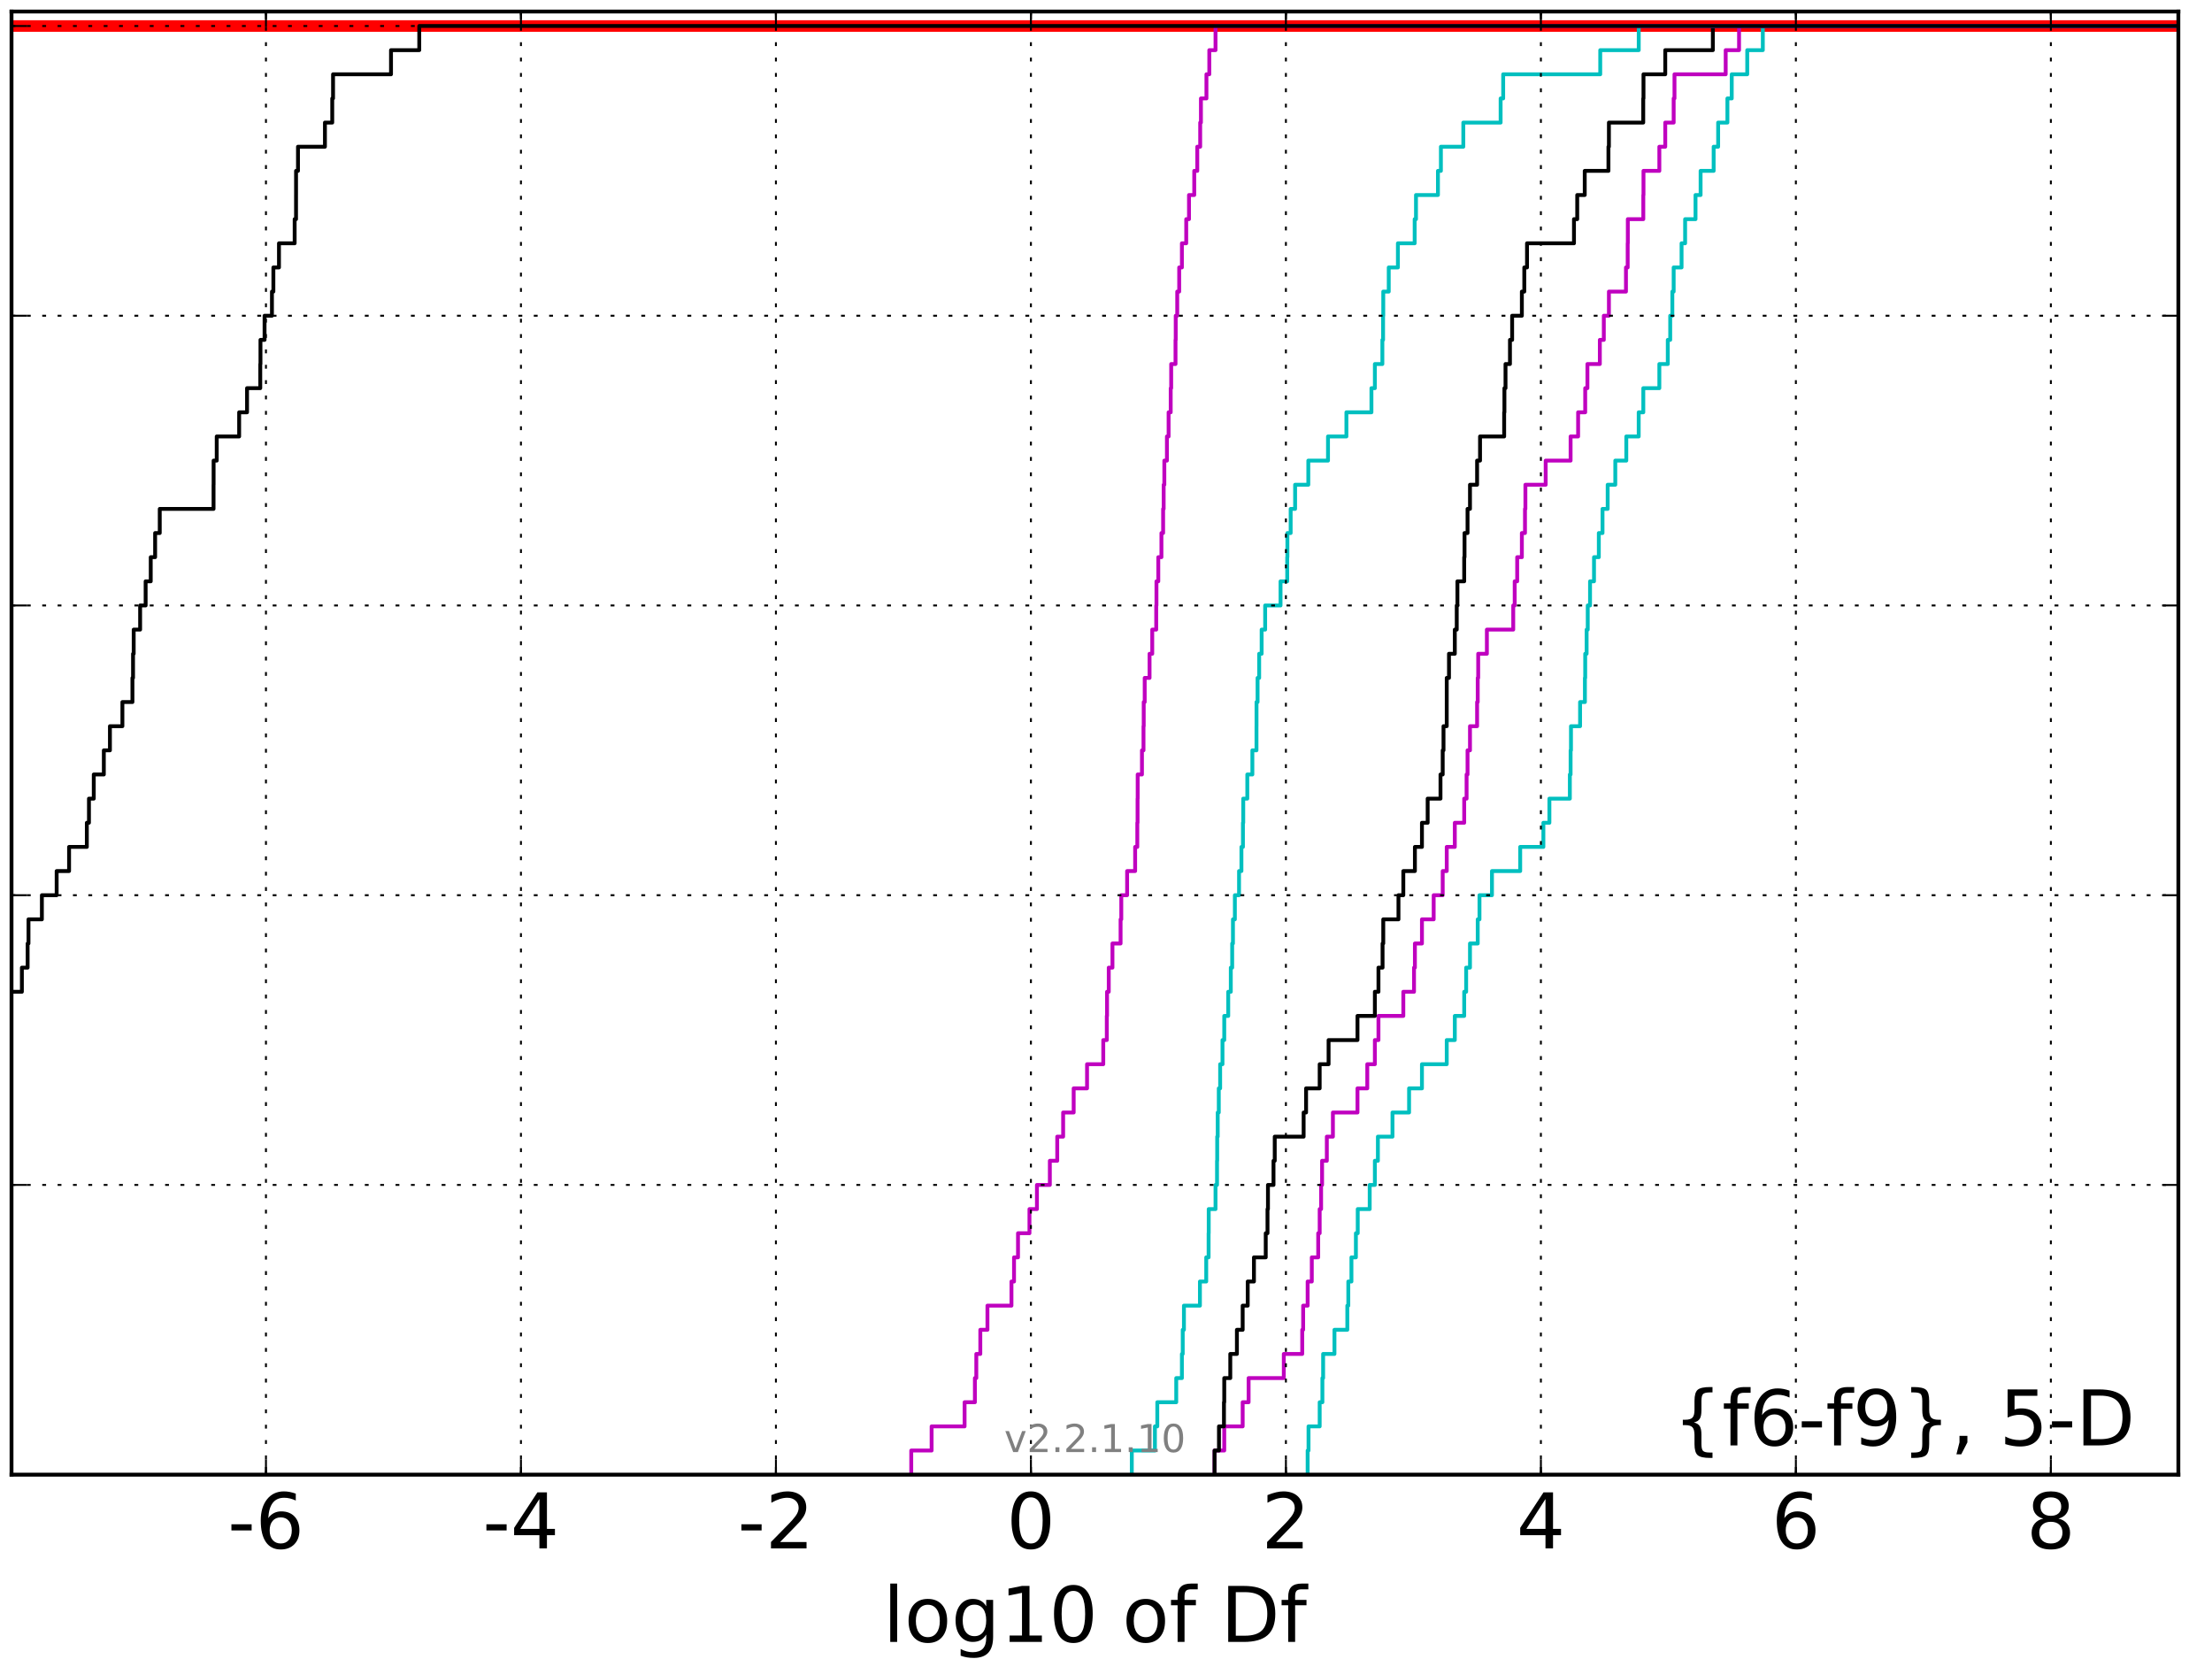 <?xml version="1.0" encoding="utf-8" standalone="no"?>
<!DOCTYPE svg PUBLIC "-//W3C//DTD SVG 1.1//EN"
  "http://www.w3.org/Graphics/SVG/1.1/DTD/svg11.dtd">
<!-- Created with matplotlib (http://matplotlib.org/) -->
<svg height="432pt" version="1.1" viewBox="0 0 576 432" width="576pt" xmlns="http://www.w3.org/2000/svg" xmlns:xlink="http://www.w3.org/1999/xlink">
 <defs>
  <style type="text/css">
*{stroke-linecap:butt;stroke-linejoin:round;stroke-miterlimit:100000;}
  </style>
 </defs>
 <g id="figure_1">
  <g id="patch_1">
   <path d="M 0 432 
L 576 432 
L 576 0 
L 0 0 
z
" style="fill:#ffffff;"/>
  </g>
  <g id="axes_1">
   <g id="patch_2">
    <path d="M 3 384 
L 567.24 384 
L 567.24 3 
L 3 3 
z
" style="fill:#ffffff;"/>
   </g>
   <g id="line2d_1">
    <path clip-path="url(#pf6d79faf57)" d="M -190.827 384 
M -1 6.772 
L 567.24 6.772 
" style="fill:none;stroke:#ff0000;stroke-linecap:square;stroke-width:3.0;"/>
   </g>
   <g id="line2d_2">
    <path clip-path="url(#pf6d79faf57)" d="M 340.509 384 
L 340.509 377.713 
L 340.736 377.713 
L 340.736 371.426 
L 343.642 371.426 
L 343.642 365.139 
L 344.349 365.139 
L 344.349 358.851 
L 344.541 358.851 
L 344.541 352.564 
L 347.491 352.564 
L 347.491 346.277 
L 350.837 346.277 
L 350.837 339.99 
L 351.096 339.99 
L 351.096 333.703 
L 351.911 333.703 
L 351.911 327.416 
L 353.073 327.416 
L 353.073 321.129 
L 353.553 321.129 
L 353.553 314.842 
L 356.668 314.842 
L 356.668 308.554 
L 358.015 308.554 
L 358.015 302.267 
L 358.801 302.267 
L 358.801 295.98 
L 362.6 295.98 
L 362.6 289.693 
L 366.921 289.693 
L 366.921 283.406 
L 370.273 283.406 
L 370.273 277.119 
L 376.728 277.119 
L 376.728 270.832 
L 378.83 270.832 
L 378.83 264.545 
L 381.276 264.545 
L 381.276 258.257 
L 381.784 258.257 
L 381.784 251.97 
L 382.782 251.97 
L 382.782 245.683 
L 384.797 245.683 
L 384.797 239.396 
L 385.254 239.396 
L 385.254 233.109 
L 388.503 233.109 
L 388.503 226.822 
L 395.857 226.822 
L 395.857 220.535 
L 401.891 220.535 
L 401.891 214.248 
L 403.461 214.248 
L 403.461 207.96 
L 408.785 207.96 
L 408.785 201.673 
L 408.981 201.673 
L 408.981 195.386 
L 409.08 195.386 
L 409.08 189.099 
L 411.448 189.099 
L 411.448 182.812 
L 412.707 182.812 
L 412.707 176.525 
L 412.784 176.525 
L 412.784 170.238 
L 413.153 170.238 
L 413.153 163.95 
L 413.445 163.95 
L 413.445 157.663 
L 414.044 157.663 
L 414.044 151.376 
L 415.076 151.376 
L 415.076 145.089 
L 416.33 145.089 
L 416.33 138.802 
L 417.292 138.802 
L 417.292 132.515 
L 418.637 132.515 
L 418.637 126.228 
L 420.619 126.228 
L 420.619 119.941 
L 423.484 119.941 
L 423.484 113.653 
L 426.714 113.653 
L 426.714 107.366 
L 427.913 107.366 
L 427.913 101.079 
L 432.089 101.079 
L 432.089 94.792 
L 434.289 94.792 
L 434.289 88.505 
L 434.92 88.505 
L 434.92 82.218 
L 435.475 82.218 
L 435.475 75.931 
L 435.819 75.931 
L 435.819 69.644 
L 437.875 69.644 
L 437.875 63.356 
L 438.801 63.356 
L 438.801 57.069 
L 441.509 57.069 
L 441.509 50.782 
L 442.832 50.782 
L 442.832 44.495 
L 446.233 44.495 
L 446.233 38.208 
L 447.403 38.208 
L 447.403 31.921 
L 449.812 31.921 
L 449.812 25.634 
L 450.941 25.634 
L 450.941 19.347 
L 454.976 19.347 
L 454.976 13.059 
L 459.034 13.059 
L 459.034 6.772 
L 459.034 6.772 
L 459.034 6.772 
L 567.24 6.772 
" style="fill:none;stroke:#00bfbf;stroke-linecap:square;"/>
   </g>
   <g id="line2d_3">
    <path clip-path="url(#pf6d79faf57)" d="M 316.266 384 
L 316.266 377.713 
L 318.793 377.713 
L 318.793 371.426 
L 323.589 371.426 
L 323.589 365.139 
L 325.135 365.139 
L 325.135 358.851 
L 334.299 358.851 
L 334.299 352.564 
L 339.097 352.564 
L 339.097 346.277 
L 339.338 346.277 
L 339.338 339.99 
L 340.509 339.99 
L 340.509 333.703 
L 341.589 333.703 
L 341.589 327.416 
L 343.258 327.416 
L 343.258 321.129 
L 343.642 321.129 
L 343.642 314.842 
L 344.012 314.842 
L 344.012 308.554 
L 344.267 308.554 
L 344.267 302.267 
L 345.505 302.267 
L 345.505 295.98 
L 347.086 295.98 
L 347.086 289.693 
L 353.488 289.693 
L 353.488 283.406 
L 356.036 283.406 
L 356.036 277.119 
L 358.015 277.119 
L 358.015 270.832 
L 358.947 270.832 
L 358.947 264.545 
L 365.421 264.545 
L 365.421 258.257 
L 368.207 258.257 
L 368.207 251.97 
L 368.438 251.97 
L 368.438 245.683 
L 370.273 245.683 
L 370.273 239.396 
L 373.325 239.396 
L 373.325 233.109 
L 375.676 233.109 
L 375.676 226.822 
L 376.728 226.822 
L 376.728 220.535 
L 378.83 220.535 
L 378.83 214.248 
L 381.276 214.248 
L 381.276 207.96 
L 381.896 207.96 
L 381.896 201.673 
L 382.145 201.673 
L 382.145 195.386 
L 382.782 195.386 
L 382.782 189.099 
L 384.633 189.099 
L 384.633 182.812 
L 384.797 182.812 
L 384.797 176.525 
L 384.921 176.525 
L 384.921 170.238 
L 387.181 170.238 
L 387.181 163.95 
L 394.043 163.95 
L 394.043 157.663 
L 394.424 157.663 
L 394.424 151.376 
L 395.072 151.376 
L 395.072 145.089 
L 396.29 145.089 
L 396.29 138.802 
L 397.105 138.802 
L 397.105 132.515 
L 397.21 132.515 
L 397.21 126.228 
L 402.492 126.228 
L 402.492 119.941 
L 408.981 119.941 
L 408.981 113.653 
L 410.939 113.653 
L 410.939 107.366 
L 412.784 107.366 
L 412.784 101.079 
L 413.362 101.079 
L 413.362 94.792 
L 416.595 94.792 
L 416.595 88.505 
L 417.63 88.505 
L 417.63 82.218 
L 418.957 82.218 
L 418.957 75.931 
L 423.398 75.931 
L 423.398 69.644 
L 423.847 69.644 
L 423.847 63.356 
L 423.882 63.356 
L 423.882 57.069 
L 427.913 57.069 
L 427.913 50.782 
L 427.96 50.782 
L 427.96 44.495 
L 432.089 44.495 
L 432.089 38.208 
L 433.627 38.208 
L 433.627 31.921 
L 435.819 31.921 
L 435.819 25.634 
L 436.033 25.634 
L 436.033 19.347 
L 449.366 19.347 
L 449.366 13.059 
L 452.845 13.059 
L 452.845 6.772 
L 452.845 6.772 
L 452.845 6.772 
L 567.24 6.772 
" style="fill:none;stroke:#bf00bf;stroke-linecap:square;"/>
   </g>
   <g id="line2d_4">
    <path clip-path="url(#pf6d79faf57)" d="M 316.266 384 
L 316.266 377.713 
L 317.418 377.713 
L 317.418 371.426 
L 318.719 371.426 
L 318.719 365.139 
L 318.793 365.139 
L 318.793 358.851 
L 320.363 358.851 
L 320.363 352.564 
L 322.088 352.564 
L 322.088 346.277 
L 323.589 346.277 
L 323.589 339.99 
L 324.903 339.99 
L 324.903 333.703 
L 326.525 333.703 
L 326.525 327.416 
L 329.596 327.416 
L 329.596 321.129 
L 330.055 321.129 
L 330.055 314.842 
L 330.175 314.842 
L 330.175 308.554 
L 331.618 308.554 
L 331.618 302.267 
L 331.941 302.267 
L 331.941 295.98 
L 339.463 295.98 
L 339.463 289.693 
L 340.099 289.693 
L 340.099 283.406 
L 343.642 283.406 
L 343.642 277.119 
L 345.961 277.119 
L 345.961 270.832 
L 353.488 270.832 
L 353.488 264.545 
L 358.015 264.545 
L 358.015 258.257 
L 358.947 258.257 
L 358.947 251.97 
L 360.017 251.97 
L 360.017 245.683 
L 360.198 245.683 
L 360.198 239.396 
L 364.158 239.396 
L 364.158 233.109 
L 365.421 233.109 
L 365.421 226.822 
L 368.438 226.822 
L 368.438 220.535 
L 370.273 220.535 
L 370.273 214.248 
L 371.761 214.248 
L 371.761 207.96 
L 375.101 207.96 
L 375.101 201.673 
L 375.676 201.673 
L 375.676 195.386 
L 375.886 195.386 
L 375.886 189.099 
L 376.727 189.099 
L 376.727 182.812 
L 376.728 182.812 
L 376.728 176.525 
L 377.314 176.525 
L 377.314 170.238 
L 378.83 170.238 
L 378.83 163.95 
L 379.333 163.95 
L 379.333 157.663 
L 379.509 157.663 
L 379.509 151.376 
L 381.276 151.376 
L 381.276 145.089 
L 381.36 145.089 
L 381.36 138.802 
L 382.145 138.802 
L 382.145 132.515 
L 382.782 132.515 
L 382.782 126.228 
L 384.633 126.228 
L 384.633 119.941 
L 385.399 119.941 
L 385.399 113.653 
L 391.68 113.653 
L 391.68 107.366 
L 391.747 107.366 
L 391.747 101.079 
L 392.033 101.079 
L 392.033 94.792 
L 393.191 94.792 
L 393.191 88.505 
L 393.758 88.505 
L 393.758 82.218 
L 396.29 82.218 
L 396.29 75.931 
L 396.923 75.931 
L 396.923 69.644 
L 397.634 69.644 
L 397.634 63.356 
L 409.86 63.356 
L 409.86 57.069 
L 410.707 57.069 
L 410.707 50.782 
L 412.662 50.782 
L 412.662 44.495 
L 418.833 44.495 
L 418.833 38.208 
L 418.957 38.208 
L 418.957 31.921 
L 427.896 31.921 
L 427.896 25.634 
L 427.96 25.634 
L 427.96 19.347 
L 433.627 19.347 
L 433.627 13.059 
L 446.024 13.059 
L 446.024 6.772 
L 446.024 6.772 
L 446.024 6.772 
L 567.24 6.772 
" style="fill:none;stroke:#000000;stroke-linecap:square;"/>
   </g>
   <g id="line2d_5">
    <path clip-path="url(#pf6d79faf57)" d="M 294.717 384 
L 294.717 377.713 
L 300.738 377.713 
L 300.738 371.426 
L 301.356 371.426 
L 301.356 365.139 
L 306.29 365.139 
L 306.29 358.851 
L 307.764 358.851 
L 307.764 352.564 
L 307.981 352.564 
L 307.981 346.277 
L 308.295 346.277 
L 308.295 339.99 
L 312.459 339.99 
L 312.459 333.703 
L 314.099 333.703 
L 314.099 327.416 
L 314.717 327.416 
L 314.717 321.129 
L 314.749 321.129 
L 314.749 314.842 
L 316.519 314.842 
L 316.519 308.554 
L 316.912 308.554 
L 316.912 302.267 
L 316.954 302.267 
L 316.954 295.98 
L 317.092 295.98 
L 317.092 289.693 
L 317.369 289.693 
L 317.369 283.406 
L 317.725 283.406 
L 317.725 277.119 
L 318.332 277.119 
L 318.332 270.832 
L 318.793 270.832 
L 318.793 264.545 
L 319.829 264.545 
L 319.829 258.257 
L 320.498 258.257 
L 320.498 251.97 
L 320.858 251.97 
L 320.858 245.683 
L 321.059 245.683 
L 321.059 239.396 
L 321.557 239.396 
L 321.557 233.109 
L 322.645 233.109 
L 322.645 226.822 
L 323.266 226.822 
L 323.266 220.535 
L 323.66 220.535 
L 323.66 214.248 
L 323.738 214.248 
L 323.738 207.96 
L 324.795 207.96 
L 324.795 201.673 
L 326.112 201.673 
L 326.112 195.386 
L 327.186 195.386 
L 327.186 189.099 
L 327.195 189.099 
L 327.195 182.812 
L 327.47 182.812 
L 327.47 176.525 
L 327.885 176.525 
L 327.885 170.238 
L 328.529 170.238 
L 328.529 163.95 
L 329.443 163.95 
L 329.443 157.663 
L 333.45 157.663 
L 333.45 151.376 
L 335.188 151.376 
L 335.188 145.089 
L 335.234 145.089 
L 335.234 138.802 
L 336.086 138.802 
L 336.086 132.515 
L 337.244 132.515 
L 337.244 126.228 
L 340.682 126.228 
L 340.682 119.941 
L 345.81 119.941 
L 345.81 113.653 
L 350.602 113.653 
L 350.602 107.366 
L 357.12 107.366 
L 357.12 101.079 
L 358.015 101.079 
L 358.015 94.792 
L 359.966 94.792 
L 359.966 88.505 
L 360.152 88.505 
L 360.152 82.218 
L 360.198 82.218 
L 360.198 75.931 
L 361.627 75.931 
L 361.627 69.644 
L 364.011 69.644 
L 364.011 63.356 
L 368.377 63.356 
L 368.377 57.069 
L 368.722 57.069 
L 368.722 50.782 
L 374.438 50.782 
L 374.438 44.495 
L 375.206 44.495 
L 375.206 38.208 
L 381.044 38.208 
L 381.044 31.921 
L 390.759 31.921 
L 390.759 25.634 
L 391.424 25.634 
L 391.424 19.347 
L 416.699 19.347 
L 416.699 13.059 
L 426.723 13.059 
L 426.723 6.772 
L 426.723 6.772 
L 426.723 6.772 
L 567.24 6.772 
" style="fill:none;stroke:#00bfbf;stroke-linecap:square;"/>
   </g>
   <g id="line2d_6">
    <path clip-path="url(#pf6d79faf57)" d="M 237.288 384 
L 237.288 377.713 
L 242.59 377.713 
L 242.59 371.426 
L 251.175 371.426 
L 251.175 365.139 
L 253.861 365.139 
L 253.861 358.851 
L 254.227 358.851 
L 254.227 352.564 
L 255.271 352.564 
L 255.271 346.277 
L 257.129 346.277 
L 257.129 339.99 
L 263.382 339.99 
L 263.382 333.703 
L 264.051 333.703 
L 264.051 327.416 
L 265.088 327.416 
L 265.088 321.129 
L 268.07 321.129 
L 268.07 314.842 
L 270.017 314.842 
L 270.017 308.554 
L 273.377 308.554 
L 273.377 302.267 
L 275.303 302.267 
L 275.303 295.98 
L 276.839 295.98 
L 276.839 289.693 
L 279.582 289.693 
L 279.582 283.406 
L 283.064 283.406 
L 283.064 277.119 
L 287.287 277.119 
L 287.287 270.832 
L 288.211 270.832 
L 288.211 264.545 
L 288.271 264.545 
L 288.271 258.257 
L 288.717 258.257 
L 288.717 251.97 
L 289.68 251.97 
L 289.68 245.683 
L 291.797 245.683 
L 291.797 239.396 
L 291.981 239.396 
L 291.981 233.109 
L 293.499 233.109 
L 293.499 226.822 
L 295.589 226.822 
L 295.589 220.535 
L 296.152 220.535 
L 296.152 214.248 
L 296.221 214.248 
L 296.221 207.96 
L 296.251 207.96 
L 296.251 201.673 
L 297.363 201.673 
L 297.363 195.386 
L 297.765 195.386 
L 297.765 189.099 
L 297.822 189.099 
L 297.822 182.812 
L 298.079 182.812 
L 298.079 176.525 
L 299.343 176.525 
L 299.343 170.238 
L 300.042 170.238 
L 300.042 163.95 
L 301.077 163.95 
L 301.077 157.663 
L 301.138 157.663 
L 301.138 151.376 
L 301.618 151.376 
L 301.618 145.089 
L 302.433 145.089 
L 302.433 138.802 
L 302.876 138.802 
L 302.876 132.515 
L 303.015 132.515 
L 303.015 126.228 
L 303.19 126.228 
L 303.19 119.941 
L 303.866 119.941 
L 303.866 113.653 
L 304.301 113.653 
L 304.301 107.366 
L 304.849 107.366 
L 304.849 101.079 
L 304.975 101.079 
L 304.975 94.792 
L 306.102 94.792 
L 306.102 88.505 
L 306.157 88.505 
L 306.157 82.218 
L 306.548 82.218 
L 306.548 75.931 
L 307.059 75.931 
L 307.059 69.644 
L 307.764 69.644 
L 307.764 63.356 
L 308.892 63.356 
L 308.892 57.069 
L 309.613 57.069 
L 309.613 50.782 
L 310.978 50.782 
L 310.978 44.495 
L 311.768 44.495 
L 311.768 38.208 
L 312.526 38.208 
L 312.526 31.921 
L 312.719 31.921 
L 312.719 25.634 
L 314.154 25.634 
L 314.154 19.347 
L 314.899 19.347 
L 314.899 13.059 
L 316.519 13.059 
L 316.519 6.772 
L 316.519 6.772 
L 316.519 6.772 
L 567.24 6.772 
" style="fill:none;stroke:#bf00bf;stroke-linecap:square;"/>
   </g>
   <g id="line2d_7">
    <path clip-path="url(#pf6d79faf57)" d="M -119.868 384 
M -1 258.257 
L 5.699 258.257 
L 5.699 251.97 
L 7.193 251.97 
L 7.193 245.683 
L 7.419 245.683 
L 7.419 239.396 
L 10.906 239.396 
L 10.906 233.109 
L 14.754 233.109 
L 14.754 226.822 
L 17.988 226.822 
L 17.988 220.535 
L 22.612 220.535 
L 22.612 214.248 
L 23.164 214.248 
L 23.164 207.96 
L 24.417 207.96 
L 24.417 201.673 
L 27.038 201.673 
L 27.038 195.386 
L 28.625 195.386 
L 28.625 189.099 
L 31.873 189.099 
L 31.873 182.812 
L 34.485 182.812 
L 34.485 176.525 
L 34.644 176.525 
L 34.644 170.238 
L 34.814 170.238 
L 34.814 163.95 
L 36.489 163.95 
L 36.489 157.663 
L 37.923 157.663 
L 37.923 151.376 
L 39.253 151.376 
L 39.253 145.089 
L 40.394 145.089 
L 40.394 138.802 
L 41.6 138.802 
L 41.6 132.515 
L 55.608 132.515 
L 55.608 126.228 
L 55.623 126.228 
L 55.623 119.941 
L 56.435 119.941 
L 56.435 113.653 
L 62.275 113.653 
L 62.275 107.366 
L 64.328 107.366 
L 64.328 101.079 
L 67.773 101.079 
L 67.773 94.792 
L 67.825 94.792 
L 67.825 88.505 
L 68.891 88.505 
L 68.891 82.218 
L 70.815 82.218 
L 70.815 75.931 
L 71.186 75.931 
L 71.186 69.644 
L 72.644 69.644 
L 72.644 63.356 
L 76.728 63.356 
L 76.728 57.069 
L 77.088 57.069 
L 77.088 50.782 
L 77.091 50.782 
L 77.091 44.495 
L 77.596 44.495 
L 77.596 38.208 
L 84.613 38.208 
L 84.613 31.921 
L 86.516 31.921 
L 86.516 25.634 
L 86.726 25.634 
L 86.726 19.347 
L 101.818 19.347 
L 101.818 13.059 
L 109.175 13.059 
L 109.175 6.772 
L 109.175 6.772 
L 109.175 6.772 
L 567.24 6.772 
" style="fill:none;stroke:#000000;stroke-linecap:square;"/>
   </g>
   <g id="patch_3">
    <path d="M 3 3 
L 567.24 3 
" style="fill:none;stroke:#000000;stroke-linecap:square;stroke-linejoin:miter;"/>
   </g>
   <g id="patch_4">
    <path d="M 567.24 384 
L 567.24 3 
" style="fill:none;stroke:#000000;stroke-linecap:square;stroke-linejoin:miter;"/>
   </g>
   <g id="patch_5">
    <path d="M 3 384 
L 567.24 384 
" style="fill:none;stroke:#000000;stroke-linecap:square;stroke-linejoin:miter;"/>
   </g>
   <g id="patch_6">
    <path d="M 3 384 
L 3 3 
" style="fill:none;stroke:#000000;stroke-linecap:square;stroke-linejoin:miter;"/>
   </g>
   <g id="matplotlib.axis_1">
    <g id="xtick_1"/>
    <g id="xtick_2">
     <g id="line2d_8">
      <path clip-path="url(#pf6d79faf57)" d="M 69.255 384 
L 69.255 3 
" style="fill:none;stroke:#000000;stroke-dasharray:1,3;stroke-dashoffset:0.0;stroke-width:0.5;"/>
     </g>
     <g id="line2d_9">
      <defs>
       <path d="M 0 0 
L 0 -4 
" id="mc14f3d63a3" style="stroke:#000000;stroke-width:0.5;"/>
      </defs>
      <g>
       <use style="stroke:#000000;stroke-width:0.5;" x="69.255" xlink:href="#mc14f3d63a3" y="384.0"/>
      </g>
     </g>
     <g id="line2d_10">
      <defs>
       <path d="M 0 0 
L 0 4 
" id="m159c95fdbc" style="stroke:#000000;stroke-width:0.5;"/>
      </defs>
      <g>
       <use style="stroke:#000000;stroke-width:0.5;" x="69.255" xlink:href="#m159c95fdbc" y="3.0"/>
      </g>
     </g>
     <g id="text_1">
      <!-- -6 -->
      <defs>
       <path d="M 33.016 40.375 
Q 26.375 40.375 22.484 35.828 
Q 18.609 31.297 18.609 23.391 
Q 18.609 15.531 22.484 10.953 
Q 26.375 6.391 33.016 6.391 
Q 39.656 6.391 43.531 10.953 
Q 47.406 15.531 47.406 23.391 
Q 47.406 31.297 43.531 35.828 
Q 39.656 40.375 33.016 40.375 
M 52.594 71.297 
L 52.594 62.312 
Q 48.875 64.062 45.094 64.984 
Q 41.312 65.922 37.594 65.922 
Q 27.828 65.922 22.672 59.328 
Q 17.531 52.734 16.797 39.406 
Q 19.672 43.656 24.016 45.922 
Q 28.375 48.188 33.594 48.188 
Q 44.578 48.188 50.953 41.516 
Q 57.328 34.859 57.328 23.391 
Q 57.328 12.156 50.688 5.359 
Q 44.047 -1.422 33.016 -1.422 
Q 20.359 -1.422 13.672 8.266 
Q 6.984 17.969 6.984 36.375 
Q 6.984 53.656 15.188 63.938 
Q 23.391 74.219 37.203 74.219 
Q 40.922 74.219 44.703 73.484 
Q 48.484 72.75 52.594 71.297 
" id="BitstreamVeraSans-Roman-36"/>
       <path d="M 4.891 31.391 
L 31.203 31.391 
L 31.203 23.391 
L 4.891 23.391 
z
" id="BitstreamVeraSans-Roman-2d"/>
      </defs>
      <g transform="translate(59.284 403.197)scale(0.2 -0.2)">
       <use xlink:href="#BitstreamVeraSans-Roman-2d"/>
       <use x="36.084" xlink:href="#BitstreamVeraSans-Roman-36"/>
      </g>
     </g>
    </g>
    <g id="xtick_3">
     <g id="line2d_11">
      <path clip-path="url(#pf6d79faf57)" d="M 135.653 384 
L 135.653 3 
" style="fill:none;stroke:#000000;stroke-dasharray:1,3;stroke-dashoffset:0.0;stroke-width:0.5;"/>
     </g>
     <g id="line2d_12">
      <g>
       <use style="stroke:#000000;stroke-width:0.5;" x="135.653" xlink:href="#mc14f3d63a3" y="384.0"/>
      </g>
     </g>
     <g id="line2d_13">
      <g>
       <use style="stroke:#000000;stroke-width:0.5;" x="135.653" xlink:href="#m159c95fdbc" y="3.0"/>
      </g>
     </g>
     <g id="text_2">
      <!-- -4 -->
      <defs>
       <path d="M 37.797 64.312 
L 12.891 25.391 
L 37.797 25.391 
z
M 35.203 72.906 
L 47.609 72.906 
L 47.609 25.391 
L 58.016 25.391 
L 58.016 17.188 
L 47.609 17.188 
L 47.609 0 
L 37.797 0 
L 37.797 17.188 
L 4.891 17.188 
L 4.891 26.703 
z
" id="BitstreamVeraSans-Roman-34"/>
      </defs>
      <g transform="translate(125.682 403.197)scale(0.2 -0.2)">
       <use xlink:href="#BitstreamVeraSans-Roman-2d"/>
       <use x="36.084" xlink:href="#BitstreamVeraSans-Roman-34"/>
      </g>
     </g>
    </g>
    <g id="xtick_4">
     <g id="line2d_14">
      <path clip-path="url(#pf6d79faf57)" d="M 202.051 384 
L 202.051 3 
" style="fill:none;stroke:#000000;stroke-dasharray:1,3;stroke-dashoffset:0.0;stroke-width:0.5;"/>
     </g>
     <g id="line2d_15">
      <g>
       <use style="stroke:#000000;stroke-width:0.5;" x="202.051" xlink:href="#mc14f3d63a3" y="384.0"/>
      </g>
     </g>
     <g id="line2d_16">
      <g>
       <use style="stroke:#000000;stroke-width:0.5;" x="202.051" xlink:href="#m159c95fdbc" y="3.0"/>
      </g>
     </g>
     <g id="text_3">
      <!-- -2 -->
      <defs>
       <path d="M 19.188 8.297 
L 53.609 8.297 
L 53.609 0 
L 7.328 0 
L 7.328 8.297 
Q 12.938 14.109 22.625 23.891 
Q 32.328 33.688 34.812 36.531 
Q 39.547 41.844 41.422 45.531 
Q 43.312 49.219 43.312 52.781 
Q 43.312 58.594 39.234 62.25 
Q 35.156 65.922 28.609 65.922 
Q 23.969 65.922 18.812 64.312 
Q 13.672 62.703 7.812 59.422 
L 7.812 69.391 
Q 13.766 71.781 18.938 73 
Q 24.125 74.219 28.422 74.219 
Q 39.75 74.219 46.484 68.547 
Q 53.219 62.891 53.219 53.422 
Q 53.219 48.922 51.531 44.891 
Q 49.859 40.875 45.406 35.406 
Q 44.188 33.984 37.641 27.219 
Q 31.109 20.453 19.188 8.297 
" id="BitstreamVeraSans-Roman-32"/>
      </defs>
      <g transform="translate(192.08 403.197)scale(0.2 -0.2)">
       <use xlink:href="#BitstreamVeraSans-Roman-2d"/>
       <use x="36.084" xlink:href="#BitstreamVeraSans-Roman-32"/>
      </g>
     </g>
    </g>
    <g id="xtick_5">
     <g id="line2d_17">
      <path clip-path="url(#pf6d79faf57)" d="M 268.449 384 
L 268.449 3 
" style="fill:none;stroke:#000000;stroke-dasharray:1,3;stroke-dashoffset:0.0;stroke-width:0.5;"/>
     </g>
     <g id="line2d_18">
      <g>
       <use style="stroke:#000000;stroke-width:0.5;" x="268.449" xlink:href="#mc14f3d63a3" y="384.0"/>
      </g>
     </g>
     <g id="line2d_19">
      <g>
       <use style="stroke:#000000;stroke-width:0.5;" x="268.449" xlink:href="#m159c95fdbc" y="3.0"/>
      </g>
     </g>
     <g id="text_4">
      <!-- 0 -->
      <defs>
       <path d="M 31.781 66.406 
Q 24.172 66.406 20.328 58.906 
Q 16.5 51.422 16.5 36.375 
Q 16.5 21.391 20.328 13.891 
Q 24.172 6.391 31.781 6.391 
Q 39.453 6.391 43.281 13.891 
Q 47.125 21.391 47.125 36.375 
Q 47.125 51.422 43.281 58.906 
Q 39.453 66.406 31.781 66.406 
M 31.781 74.219 
Q 44.047 74.219 50.516 64.516 
Q 56.984 54.828 56.984 36.375 
Q 56.984 17.969 50.516 8.266 
Q 44.047 -1.422 31.781 -1.422 
Q 19.531 -1.422 13.062 8.266 
Q 6.594 17.969 6.594 36.375 
Q 6.594 54.828 13.062 64.516 
Q 19.531 74.219 31.781 74.219 
" id="BitstreamVeraSans-Roman-30"/>
      </defs>
      <g transform="translate(262.086 403.197)scale(0.2 -0.2)">
       <use xlink:href="#BitstreamVeraSans-Roman-30"/>
      </g>
     </g>
    </g>
    <g id="xtick_6">
     <g id="line2d_20">
      <path clip-path="url(#pf6d79faf57)" d="M 334.847 384 
L 334.847 3 
" style="fill:none;stroke:#000000;stroke-dasharray:1,3;stroke-dashoffset:0.0;stroke-width:0.5;"/>
     </g>
     <g id="line2d_21">
      <g>
       <use style="stroke:#000000;stroke-width:0.5;" x="334.847" xlink:href="#mc14f3d63a3" y="384.0"/>
      </g>
     </g>
     <g id="line2d_22">
      <g>
       <use style="stroke:#000000;stroke-width:0.5;" x="334.847" xlink:href="#m159c95fdbc" y="3.0"/>
      </g>
     </g>
     <g id="text_5">
      <!-- 2 -->
      <g transform="translate(328.484 403.197)scale(0.2 -0.2)">
       <use xlink:href="#BitstreamVeraSans-Roman-32"/>
      </g>
     </g>
    </g>
    <g id="xtick_7">
     <g id="line2d_23">
      <path clip-path="url(#pf6d79faf57)" d="M 401.245 384 
L 401.245 3 
" style="fill:none;stroke:#000000;stroke-dasharray:1,3;stroke-dashoffset:0.0;stroke-width:0.5;"/>
     </g>
     <g id="line2d_24">
      <g>
       <use style="stroke:#000000;stroke-width:0.5;" x="401.245" xlink:href="#mc14f3d63a3" y="384.0"/>
      </g>
     </g>
     <g id="line2d_25">
      <g>
       <use style="stroke:#000000;stroke-width:0.5;" x="401.245" xlink:href="#m159c95fdbc" y="3.0"/>
      </g>
     </g>
     <g id="text_6">
      <!-- 4 -->
      <g transform="translate(394.882 403.197)scale(0.2 -0.2)">
       <use xlink:href="#BitstreamVeraSans-Roman-34"/>
      </g>
     </g>
    </g>
    <g id="xtick_8">
     <g id="line2d_26">
      <path clip-path="url(#pf6d79faf57)" d="M 467.643 384 
L 467.643 3 
" style="fill:none;stroke:#000000;stroke-dasharray:1,3;stroke-dashoffset:0.0;stroke-width:0.5;"/>
     </g>
     <g id="line2d_27">
      <g>
       <use style="stroke:#000000;stroke-width:0.5;" x="467.643" xlink:href="#mc14f3d63a3" y="384.0"/>
      </g>
     </g>
     <g id="line2d_28">
      <g>
       <use style="stroke:#000000;stroke-width:0.5;" x="467.643" xlink:href="#m159c95fdbc" y="3.0"/>
      </g>
     </g>
     <g id="text_7">
      <!-- 6 -->
      <g transform="translate(461.28 403.197)scale(0.2 -0.2)">
       <use xlink:href="#BitstreamVeraSans-Roman-36"/>
      </g>
     </g>
    </g>
    <g id="xtick_9">
     <g id="line2d_29">
      <path clip-path="url(#pf6d79faf57)" d="M 534.041 384 
L 534.041 3 
" style="fill:none;stroke:#000000;stroke-dasharray:1,3;stroke-dashoffset:0.0;stroke-width:0.5;"/>
     </g>
     <g id="line2d_30">
      <g>
       <use style="stroke:#000000;stroke-width:0.5;" x="534.041" xlink:href="#mc14f3d63a3" y="384.0"/>
      </g>
     </g>
     <g id="line2d_31">
      <g>
       <use style="stroke:#000000;stroke-width:0.5;" x="534.041" xlink:href="#m159c95fdbc" y="3.0"/>
      </g>
     </g>
     <g id="text_8">
      <!-- 8 -->
      <defs>
       <path d="M 31.781 34.625 
Q 24.75 34.625 20.719 30.859 
Q 16.703 27.094 16.703 20.516 
Q 16.703 13.922 20.719 10.156 
Q 24.75 6.391 31.781 6.391 
Q 38.812 6.391 42.859 10.172 
Q 46.922 13.969 46.922 20.516 
Q 46.922 27.094 42.891 30.859 
Q 38.875 34.625 31.781 34.625 
M 21.922 38.812 
Q 15.578 40.375 12.031 44.719 
Q 8.5 49.078 8.5 55.328 
Q 8.5 64.062 14.719 69.141 
Q 20.953 74.219 31.781 74.219 
Q 42.672 74.219 48.875 69.141 
Q 55.078 64.062 55.078 55.328 
Q 55.078 49.078 51.531 44.719 
Q 48 40.375 41.703 38.812 
Q 48.828 37.156 52.797 32.312 
Q 56.781 27.484 56.781 20.516 
Q 56.781 9.906 50.312 4.234 
Q 43.844 -1.422 31.781 -1.422 
Q 19.734 -1.422 13.25 4.234 
Q 6.781 9.906 6.781 20.516 
Q 6.781 27.484 10.781 32.312 
Q 14.797 37.156 21.922 38.812 
M 18.312 54.391 
Q 18.312 48.734 21.844 45.562 
Q 25.391 42.391 31.781 42.391 
Q 38.141 42.391 41.719 45.562 
Q 45.312 48.734 45.312 54.391 
Q 45.312 60.062 41.719 63.234 
Q 38.141 66.406 31.781 66.406 
Q 25.391 66.406 21.844 63.234 
Q 18.312 60.062 18.312 54.391 
" id="BitstreamVeraSans-Roman-38"/>
      </defs>
      <g transform="translate(527.678 403.197)scale(0.2 -0.2)">
       <use xlink:href="#BitstreamVeraSans-Roman-38"/>
      </g>
     </g>
    </g>
    <g id="xtick_10"/>
    <g id="xtick_11">
     <g id="line2d_32">
      <defs>
       <path d="M 0 0 
L 0 -2 
" id="mc9b107c118" style="stroke:#000000;stroke-width:0.5;"/>
      </defs>
      <g>
       <use style="stroke:#000000;stroke-width:0.5;" x="69.255" xlink:href="#mc9b107c118" y="384.0"/>
      </g>
     </g>
     <g id="line2d_33">
      <defs>
       <path d="M 0 0 
L 0 2 
" id="m5cc8f58d90" style="stroke:#000000;stroke-width:0.5;"/>
      </defs>
      <g>
       <use style="stroke:#000000;stroke-width:0.5;" x="69.255" xlink:href="#m5cc8f58d90" y="3.0"/>
      </g>
     </g>
    </g>
    <g id="xtick_12">
     <g id="line2d_34">
      <g>
       <use style="stroke:#000000;stroke-width:0.5;" x="135.653" xlink:href="#mc9b107c118" y="384.0"/>
      </g>
     </g>
     <g id="line2d_35">
      <g>
       <use style="stroke:#000000;stroke-width:0.5;" x="135.653" xlink:href="#m5cc8f58d90" y="3.0"/>
      </g>
     </g>
    </g>
    <g id="xtick_13">
     <g id="line2d_36">
      <g>
       <use style="stroke:#000000;stroke-width:0.5;" x="202.051" xlink:href="#mc9b107c118" y="384.0"/>
      </g>
     </g>
     <g id="line2d_37">
      <g>
       <use style="stroke:#000000;stroke-width:0.5;" x="202.051" xlink:href="#m5cc8f58d90" y="3.0"/>
      </g>
     </g>
    </g>
    <g id="xtick_14">
     <g id="line2d_38">
      <g>
       <use style="stroke:#000000;stroke-width:0.5;" x="268.449" xlink:href="#mc9b107c118" y="384.0"/>
      </g>
     </g>
     <g id="line2d_39">
      <g>
       <use style="stroke:#000000;stroke-width:0.5;" x="268.449" xlink:href="#m5cc8f58d90" y="3.0"/>
      </g>
     </g>
    </g>
    <g id="xtick_15">
     <g id="line2d_40">
      <g>
       <use style="stroke:#000000;stroke-width:0.5;" x="334.847" xlink:href="#mc9b107c118" y="384.0"/>
      </g>
     </g>
     <g id="line2d_41">
      <g>
       <use style="stroke:#000000;stroke-width:0.5;" x="334.847" xlink:href="#m5cc8f58d90" y="3.0"/>
      </g>
     </g>
    </g>
    <g id="xtick_16">
     <g id="line2d_42">
      <g>
       <use style="stroke:#000000;stroke-width:0.5;" x="401.245" xlink:href="#mc9b107c118" y="384.0"/>
      </g>
     </g>
     <g id="line2d_43">
      <g>
       <use style="stroke:#000000;stroke-width:0.5;" x="401.245" xlink:href="#m5cc8f58d90" y="3.0"/>
      </g>
     </g>
    </g>
    <g id="xtick_17">
     <g id="line2d_44">
      <g>
       <use style="stroke:#000000;stroke-width:0.5;" x="467.643" xlink:href="#mc9b107c118" y="384.0"/>
      </g>
     </g>
     <g id="line2d_45">
      <g>
       <use style="stroke:#000000;stroke-width:0.5;" x="467.643" xlink:href="#m5cc8f58d90" y="3.0"/>
      </g>
     </g>
    </g>
    <g id="xtick_18">
     <g id="line2d_46">
      <g>
       <use style="stroke:#000000;stroke-width:0.5;" x="534.041" xlink:href="#mc9b107c118" y="384.0"/>
      </g>
     </g>
     <g id="line2d_47">
      <g>
       <use style="stroke:#000000;stroke-width:0.5;" x="534.041" xlink:href="#m5cc8f58d90" y="3.0"/>
      </g>
     </g>
    </g>
    <g id="text_9">
     <!-- log10 of Df -->
     <defs>
      <path id="BitstreamVeraSans-Roman-20"/>
      <path d="M 12.406 8.297 
L 28.516 8.297 
L 28.516 63.922 
L 10.984 60.406 
L 10.984 69.391 
L 28.422 72.906 
L 38.281 72.906 
L 38.281 8.297 
L 54.391 8.297 
L 54.391 0 
L 12.406 0 
z
" id="BitstreamVeraSans-Roman-31"/>
      <path d="M 30.609 48.391 
Q 23.391 48.391 19.188 42.75 
Q 14.984 37.109 14.984 27.297 
Q 14.984 17.484 19.156 11.844 
Q 23.344 6.203 30.609 6.203 
Q 37.797 6.203 41.984 11.859 
Q 46.188 17.531 46.188 27.297 
Q 46.188 37.016 41.984 42.703 
Q 37.797 48.391 30.609 48.391 
M 30.609 56 
Q 42.328 56 49.016 48.375 
Q 55.719 40.766 55.719 27.297 
Q 55.719 13.875 49.016 6.219 
Q 42.328 -1.422 30.609 -1.422 
Q 18.844 -1.422 12.172 6.219 
Q 5.516 13.875 5.516 27.297 
Q 5.516 40.766 12.172 48.375 
Q 18.844 56 30.609 56 
" id="BitstreamVeraSans-Roman-6f"/>
      <path d="M 9.422 75.984 
L 18.406 75.984 
L 18.406 0 
L 9.422 0 
z
" id="BitstreamVeraSans-Roman-6c"/>
      <path d="M 19.672 64.797 
L 19.672 8.109 
L 31.594 8.109 
Q 46.688 8.109 53.688 14.938 
Q 60.688 21.781 60.688 36.531 
Q 60.688 51.172 53.688 57.984 
Q 46.688 64.797 31.594 64.797 
z
M 9.812 72.906 
L 30.078 72.906 
Q 51.266 72.906 61.172 64.094 
Q 71.094 55.281 71.094 36.531 
Q 71.094 17.672 61.125 8.828 
Q 51.172 0 30.078 0 
L 9.812 0 
z
" id="BitstreamVeraSans-Roman-44"/>
      <path d="M 45.406 27.984 
Q 45.406 37.75 41.375 43.109 
Q 37.359 48.484 30.078 48.484 
Q 22.859 48.484 18.828 43.109 
Q 14.797 37.75 14.797 27.984 
Q 14.797 18.266 18.828 12.891 
Q 22.859 7.516 30.078 7.516 
Q 37.359 7.516 41.375 12.891 
Q 45.406 18.266 45.406 27.984 
M 54.391 6.781 
Q 54.391 -7.172 48.188 -13.984 
Q 42 -20.797 29.203 -20.797 
Q 24.469 -20.797 20.266 -20.094 
Q 16.062 -19.391 12.109 -17.922 
L 12.109 -9.188 
Q 16.062 -11.328 19.922 -12.344 
Q 23.781 -13.375 27.781 -13.375 
Q 36.625 -13.375 41.016 -8.766 
Q 45.406 -4.156 45.406 5.172 
L 45.406 9.625 
Q 42.625 4.781 38.281 2.391 
Q 33.938 0 27.875 0 
Q 17.828 0 11.672 7.656 
Q 5.516 15.328 5.516 27.984 
Q 5.516 40.672 11.672 48.328 
Q 17.828 56 27.875 56 
Q 33.938 56 38.281 53.609 
Q 42.625 51.219 45.406 46.391 
L 45.406 54.688 
L 54.391 54.688 
z
" id="BitstreamVeraSans-Roman-67"/>
      <path d="M 37.109 75.984 
L 37.109 68.5 
L 28.516 68.5 
Q 23.688 68.5 21.797 66.547 
Q 19.922 64.594 19.922 59.516 
L 19.922 54.688 
L 34.719 54.688 
L 34.719 47.703 
L 19.922 47.703 
L 19.922 0 
L 10.891 0 
L 10.891 47.703 
L 2.297 47.703 
L 2.297 54.688 
L 10.891 54.688 
L 10.891 58.5 
Q 10.891 67.625 15.141 71.797 
Q 19.391 75.984 28.609 75.984 
z
" id="BitstreamVeraSans-Roman-66"/>
     </defs>
     <g transform="translate(229.934 427.553)scale(0.2 -0.2)">
      <use xlink:href="#BitstreamVeraSans-Roman-6c"/>
      <use x="27.783" xlink:href="#BitstreamVeraSans-Roman-6f"/>
      <use x="88.965" xlink:href="#BitstreamVeraSans-Roman-67"/>
      <use x="152.441" xlink:href="#BitstreamVeraSans-Roman-31"/>
      <use x="216.064" xlink:href="#BitstreamVeraSans-Roman-30"/>
      <use x="279.688" xlink:href="#BitstreamVeraSans-Roman-20"/>
      <use x="311.475" xlink:href="#BitstreamVeraSans-Roman-6f"/>
      <use x="372.656" xlink:href="#BitstreamVeraSans-Roman-66"/>
      <use x="407.861" xlink:href="#BitstreamVeraSans-Roman-20"/>
      <use x="439.648" xlink:href="#BitstreamVeraSans-Roman-44"/>
      <use x="516.65" xlink:href="#BitstreamVeraSans-Roman-66"/>
     </g>
    </g>
   </g>
   <g id="matplotlib.axis_2">
    <g id="ytick_1">
     <g id="line2d_48">
      <path clip-path="url(#pf6d79faf57)" d="M 3 384 
L 567.24 384 
" style="fill:none;stroke:#000000;stroke-dasharray:1,3;stroke-dashoffset:0.0;stroke-width:0.5;"/>
     </g>
     <g id="line2d_49">
      <defs>
       <path d="M 0 0 
L 4 0 
" id="m9266bd7b90" style="stroke:#000000;stroke-width:0.5;"/>
      </defs>
      <g>
       <use style="stroke:#000000;stroke-width:0.5;" x="3.0" xlink:href="#m9266bd7b90" y="384.0"/>
      </g>
     </g>
     <g id="line2d_50">
      <defs>
       <path d="M 0 0 
L -4 0 
" id="mc5bda2236f" style="stroke:#000000;stroke-width:0.5;"/>
      </defs>
      <g>
       <use style="stroke:#000000;stroke-width:0.5;" x="567.24" xlink:href="#mc5bda2236f" y="384.0"/>
      </g>
     </g>
    </g>
    <g id="ytick_2">
     <g id="line2d_51">
      <path clip-path="url(#pf6d79faf57)" d="M 3 308.554 
L 567.24 308.554 
" style="fill:none;stroke:#000000;stroke-dasharray:1,3;stroke-dashoffset:0.0;stroke-width:0.5;"/>
     </g>
     <g id="line2d_52">
      <g>
       <use style="stroke:#000000;stroke-width:0.5;" x="3.0" xlink:href="#m9266bd7b90" y="308.554"/>
      </g>
     </g>
     <g id="line2d_53">
      <g>
       <use style="stroke:#000000;stroke-width:0.5;" x="567.24" xlink:href="#mc5bda2236f" y="308.554"/>
      </g>
     </g>
    </g>
    <g id="ytick_3">
     <g id="line2d_54">
      <path clip-path="url(#pf6d79faf57)" d="M 3 233.109 
L 567.24 233.109 
" style="fill:none;stroke:#000000;stroke-dasharray:1,3;stroke-dashoffset:0.0;stroke-width:0.5;"/>
     </g>
     <g id="line2d_55">
      <g>
       <use style="stroke:#000000;stroke-width:0.5;" x="3.0" xlink:href="#m9266bd7b90" y="233.109"/>
      </g>
     </g>
     <g id="line2d_56">
      <g>
       <use style="stroke:#000000;stroke-width:0.5;" x="567.24" xlink:href="#mc5bda2236f" y="233.109"/>
      </g>
     </g>
    </g>
    <g id="ytick_4">
     <g id="line2d_57">
      <path clip-path="url(#pf6d79faf57)" d="M 3 157.663 
L 567.24 157.663 
" style="fill:none;stroke:#000000;stroke-dasharray:1,3;stroke-dashoffset:0.0;stroke-width:0.5;"/>
     </g>
     <g id="line2d_58">
      <g>
       <use style="stroke:#000000;stroke-width:0.5;" x="3.0" xlink:href="#m9266bd7b90" y="157.663"/>
      </g>
     </g>
     <g id="line2d_59">
      <g>
       <use style="stroke:#000000;stroke-width:0.5;" x="567.24" xlink:href="#mc5bda2236f" y="157.663"/>
      </g>
     </g>
    </g>
    <g id="ytick_5">
     <g id="line2d_60">
      <path clip-path="url(#pf6d79faf57)" d="M 3 82.218 
L 567.24 82.218 
" style="fill:none;stroke:#000000;stroke-dasharray:1,3;stroke-dashoffset:0.0;stroke-width:0.5;"/>
     </g>
     <g id="line2d_61">
      <g>
       <use style="stroke:#000000;stroke-width:0.5;" x="3.0" xlink:href="#m9266bd7b90" y="82.218"/>
      </g>
     </g>
     <g id="line2d_62">
      <g>
       <use style="stroke:#000000;stroke-width:0.5;" x="567.24" xlink:href="#mc5bda2236f" y="82.218"/>
      </g>
     </g>
    </g>
    <g id="ytick_6">
     <g id="line2d_63">
      <path clip-path="url(#pf6d79faf57)" d="M 3 6.772 
L 567.24 6.772 
" style="fill:none;stroke:#000000;stroke-dasharray:1,3;stroke-dashoffset:0.0;stroke-width:0.5;"/>
     </g>
     <g id="line2d_64">
      <g>
       <use style="stroke:#000000;stroke-width:0.5;" x="3.0" xlink:href="#m9266bd7b90" y="6.772"/>
      </g>
     </g>
     <g id="line2d_65">
      <g>
       <use style="stroke:#000000;stroke-width:0.5;" x="567.24" xlink:href="#mc5bda2236f" y="6.772"/>
      </g>
     </g>
    </g>
   </g>
   <g id="text_10">
    <!-- {f6-f9}, 5-D -->
    <defs>
     <path d="M 12.5 -9.281 
L 15.922 -9.281 
Q 22.75 -9.281 24.828 -7.172 
Q 26.906 -5.078 26.906 1.906 
L 26.906 14.016 
Q 26.906 21.625 29.094 25.094 
Q 31.297 28.562 36.719 29.891 
Q 31.297 31.109 29.094 34.562 
Q 26.906 38.031 26.906 45.703 
L 26.906 57.812 
Q 26.906 64.75 24.828 66.875 
Q 22.75 69 15.922 69 
L 12.5 69 
L 12.5 75.984 
L 15.578 75.984 
Q 27.734 75.984 31.812 72.391 
Q 35.891 68.797 35.891 58.016 
L 35.891 46.297 
Q 35.891 39.016 38.516 36.203 
Q 41.156 33.406 48.094 33.406 
L 51.125 33.406 
L 51.125 26.422 
L 48.094 26.422 
Q 41.156 26.422 38.516 23.578 
Q 35.891 20.75 35.891 13.375 
L 35.891 1.703 
Q 35.891 -9.078 31.812 -12.688 
Q 27.734 -16.312 15.578 -16.312 
L 12.5 -16.312 
z
" id="BitstreamVeraSans-Roman-7d"/>
     <path d="M 10.984 1.516 
L 10.984 10.5 
Q 14.703 8.734 18.5 7.812 
Q 22.312 6.891 25.984 6.891 
Q 35.75 6.891 40.891 13.453 
Q 46.047 20.016 46.781 33.406 
Q 43.953 29.203 39.594 26.953 
Q 35.25 24.703 29.984 24.703 
Q 19.047 24.703 12.672 31.312 
Q 6.297 37.938 6.297 49.422 
Q 6.297 60.641 12.938 67.422 
Q 19.578 74.219 30.609 74.219 
Q 43.266 74.219 49.922 64.516 
Q 56.594 54.828 56.594 36.375 
Q 56.594 19.141 48.406 8.859 
Q 40.234 -1.422 26.422 -1.422 
Q 22.703 -1.422 18.891 -0.688 
Q 15.094 0.047 10.984 1.516 
M 30.609 32.422 
Q 37.25 32.422 41.125 36.953 
Q 45.016 41.5 45.016 49.422 
Q 45.016 57.281 41.125 61.844 
Q 37.25 66.406 30.609 66.406 
Q 23.969 66.406 20.094 61.844 
Q 16.219 57.281 16.219 49.422 
Q 16.219 41.5 20.094 36.953 
Q 23.969 32.422 30.609 32.422 
" id="BitstreamVeraSans-Roman-39"/>
     <path d="M 51.125 -9.281 
L 51.125 -16.312 
L 48.094 -16.312 
Q 35.938 -16.312 31.812 -12.688 
Q 27.688 -9.078 27.688 1.703 
L 27.688 13.375 
Q 27.688 20.75 25.047 23.578 
Q 22.406 26.422 15.484 26.422 
L 12.5 26.422 
L 12.5 33.406 
L 15.484 33.406 
Q 22.469 33.406 25.078 36.203 
Q 27.688 39.016 27.688 46.297 
L 27.688 58.016 
Q 27.688 68.797 31.812 72.391 
Q 35.938 75.984 48.094 75.984 
L 51.125 75.984 
L 51.125 69 
L 47.797 69 
Q 40.922 69 38.812 66.844 
Q 36.719 64.703 36.719 57.812 
L 36.719 45.703 
Q 36.719 38.031 34.5 34.562 
Q 32.281 31.109 26.906 29.891 
Q 32.328 28.562 34.516 25.094 
Q 36.719 21.625 36.719 14.016 
L 36.719 1.906 
Q 36.719 -4.984 38.812 -7.125 
Q 40.922 -9.281 47.797 -9.281 
z
" id="BitstreamVeraSans-Roman-7b"/>
     <path d="M 11.719 12.406 
L 22.016 12.406 
L 22.016 4 
L 14.016 -11.625 
L 7.719 -11.625 
L 11.719 4 
z
" id="BitstreamVeraSans-Roman-2c"/>
     <path d="M 10.797 72.906 
L 49.516 72.906 
L 49.516 64.594 
L 19.828 64.594 
L 19.828 46.734 
Q 21.969 47.469 24.109 47.828 
Q 26.266 48.188 28.422 48.188 
Q 40.625 48.188 47.75 41.5 
Q 54.891 34.812 54.891 23.391 
Q 54.891 11.625 47.562 5.094 
Q 40.234 -1.422 26.906 -1.422 
Q 22.312 -1.422 17.547 -0.641 
Q 12.797 0.141 7.719 1.703 
L 7.719 11.625 
Q 12.109 9.234 16.797 8.062 
Q 21.484 6.891 26.703 6.891 
Q 35.156 6.891 40.078 11.328 
Q 45.016 15.766 45.016 23.391 
Q 45.016 31 40.078 35.438 
Q 35.156 39.891 26.703 39.891 
Q 22.75 39.891 18.812 39.016 
Q 14.891 38.141 10.797 36.281 
z
" id="BitstreamVeraSans-Roman-35"/>
    </defs>
    <g transform="translate(435.705 376.38)scale(0.2 -0.2)">
     <use xlink:href="#BitstreamVeraSans-Roman-7b"/>
     <use x="63.623" xlink:href="#BitstreamVeraSans-Roman-66"/>
     <use x="98.828" xlink:href="#BitstreamVeraSans-Roman-36"/>
     <use x="162.451" xlink:href="#BitstreamVeraSans-Roman-2d"/>
     <use x="198.535" xlink:href="#BitstreamVeraSans-Roman-66"/>
     <use x="233.74" xlink:href="#BitstreamVeraSans-Roman-39"/>
     <use x="297.363" xlink:href="#BitstreamVeraSans-Roman-7d"/>
     <use x="360.986" xlink:href="#BitstreamVeraSans-Roman-2c"/>
     <use x="392.773" xlink:href="#BitstreamVeraSans-Roman-20"/>
     <use x="424.561" xlink:href="#BitstreamVeraSans-Roman-35"/>
     <use x="488.184" xlink:href="#BitstreamVeraSans-Roman-2d"/>
     <use x="524.268" xlink:href="#BitstreamVeraSans-Roman-44"/>
    </g>
   </g>
   <g id="text_11">
    <!-- v2.2.1.10 -->
    <defs>
     <path d="M 2.984 54.688 
L 12.5 54.688 
L 29.594 8.797 
L 46.688 54.688 
L 56.203 54.688 
L 35.688 0 
L 23.484 0 
z
" id="BitstreamVeraSans-Roman-76"/>
     <path d="M 10.688 12.406 
L 21 12.406 
L 21 0 
L 10.688 0 
z
" id="BitstreamVeraSans-Roman-2e"/>
    </defs>
    <g style="fill:#808080;" transform="translate(261.487 378.11)scale(0.1 -0.1)">
     <use xlink:href="#BitstreamVeraSans-Roman-76"/>
     <use x="59.18" xlink:href="#BitstreamVeraSans-Roman-32"/>
     <use x="122.803" xlink:href="#BitstreamVeraSans-Roman-2e"/>
     <use x="154.59" xlink:href="#BitstreamVeraSans-Roman-32"/>
     <use x="218.213" xlink:href="#BitstreamVeraSans-Roman-2e"/>
     <use x="250.0" xlink:href="#BitstreamVeraSans-Roman-31"/>
     <use x="313.623" xlink:href="#BitstreamVeraSans-Roman-2e"/>
     <use x="345.41" xlink:href="#BitstreamVeraSans-Roman-31"/>
     <use x="409.033" xlink:href="#BitstreamVeraSans-Roman-30"/>
    </g>
   </g>
  </g>
 </g>
 <defs>
  <clipPath id="pf6d79faf57">
   <rect height="381.0" width="564.24" x="3.0" y="3.0"/>
  </clipPath>
 </defs>
</svg>
